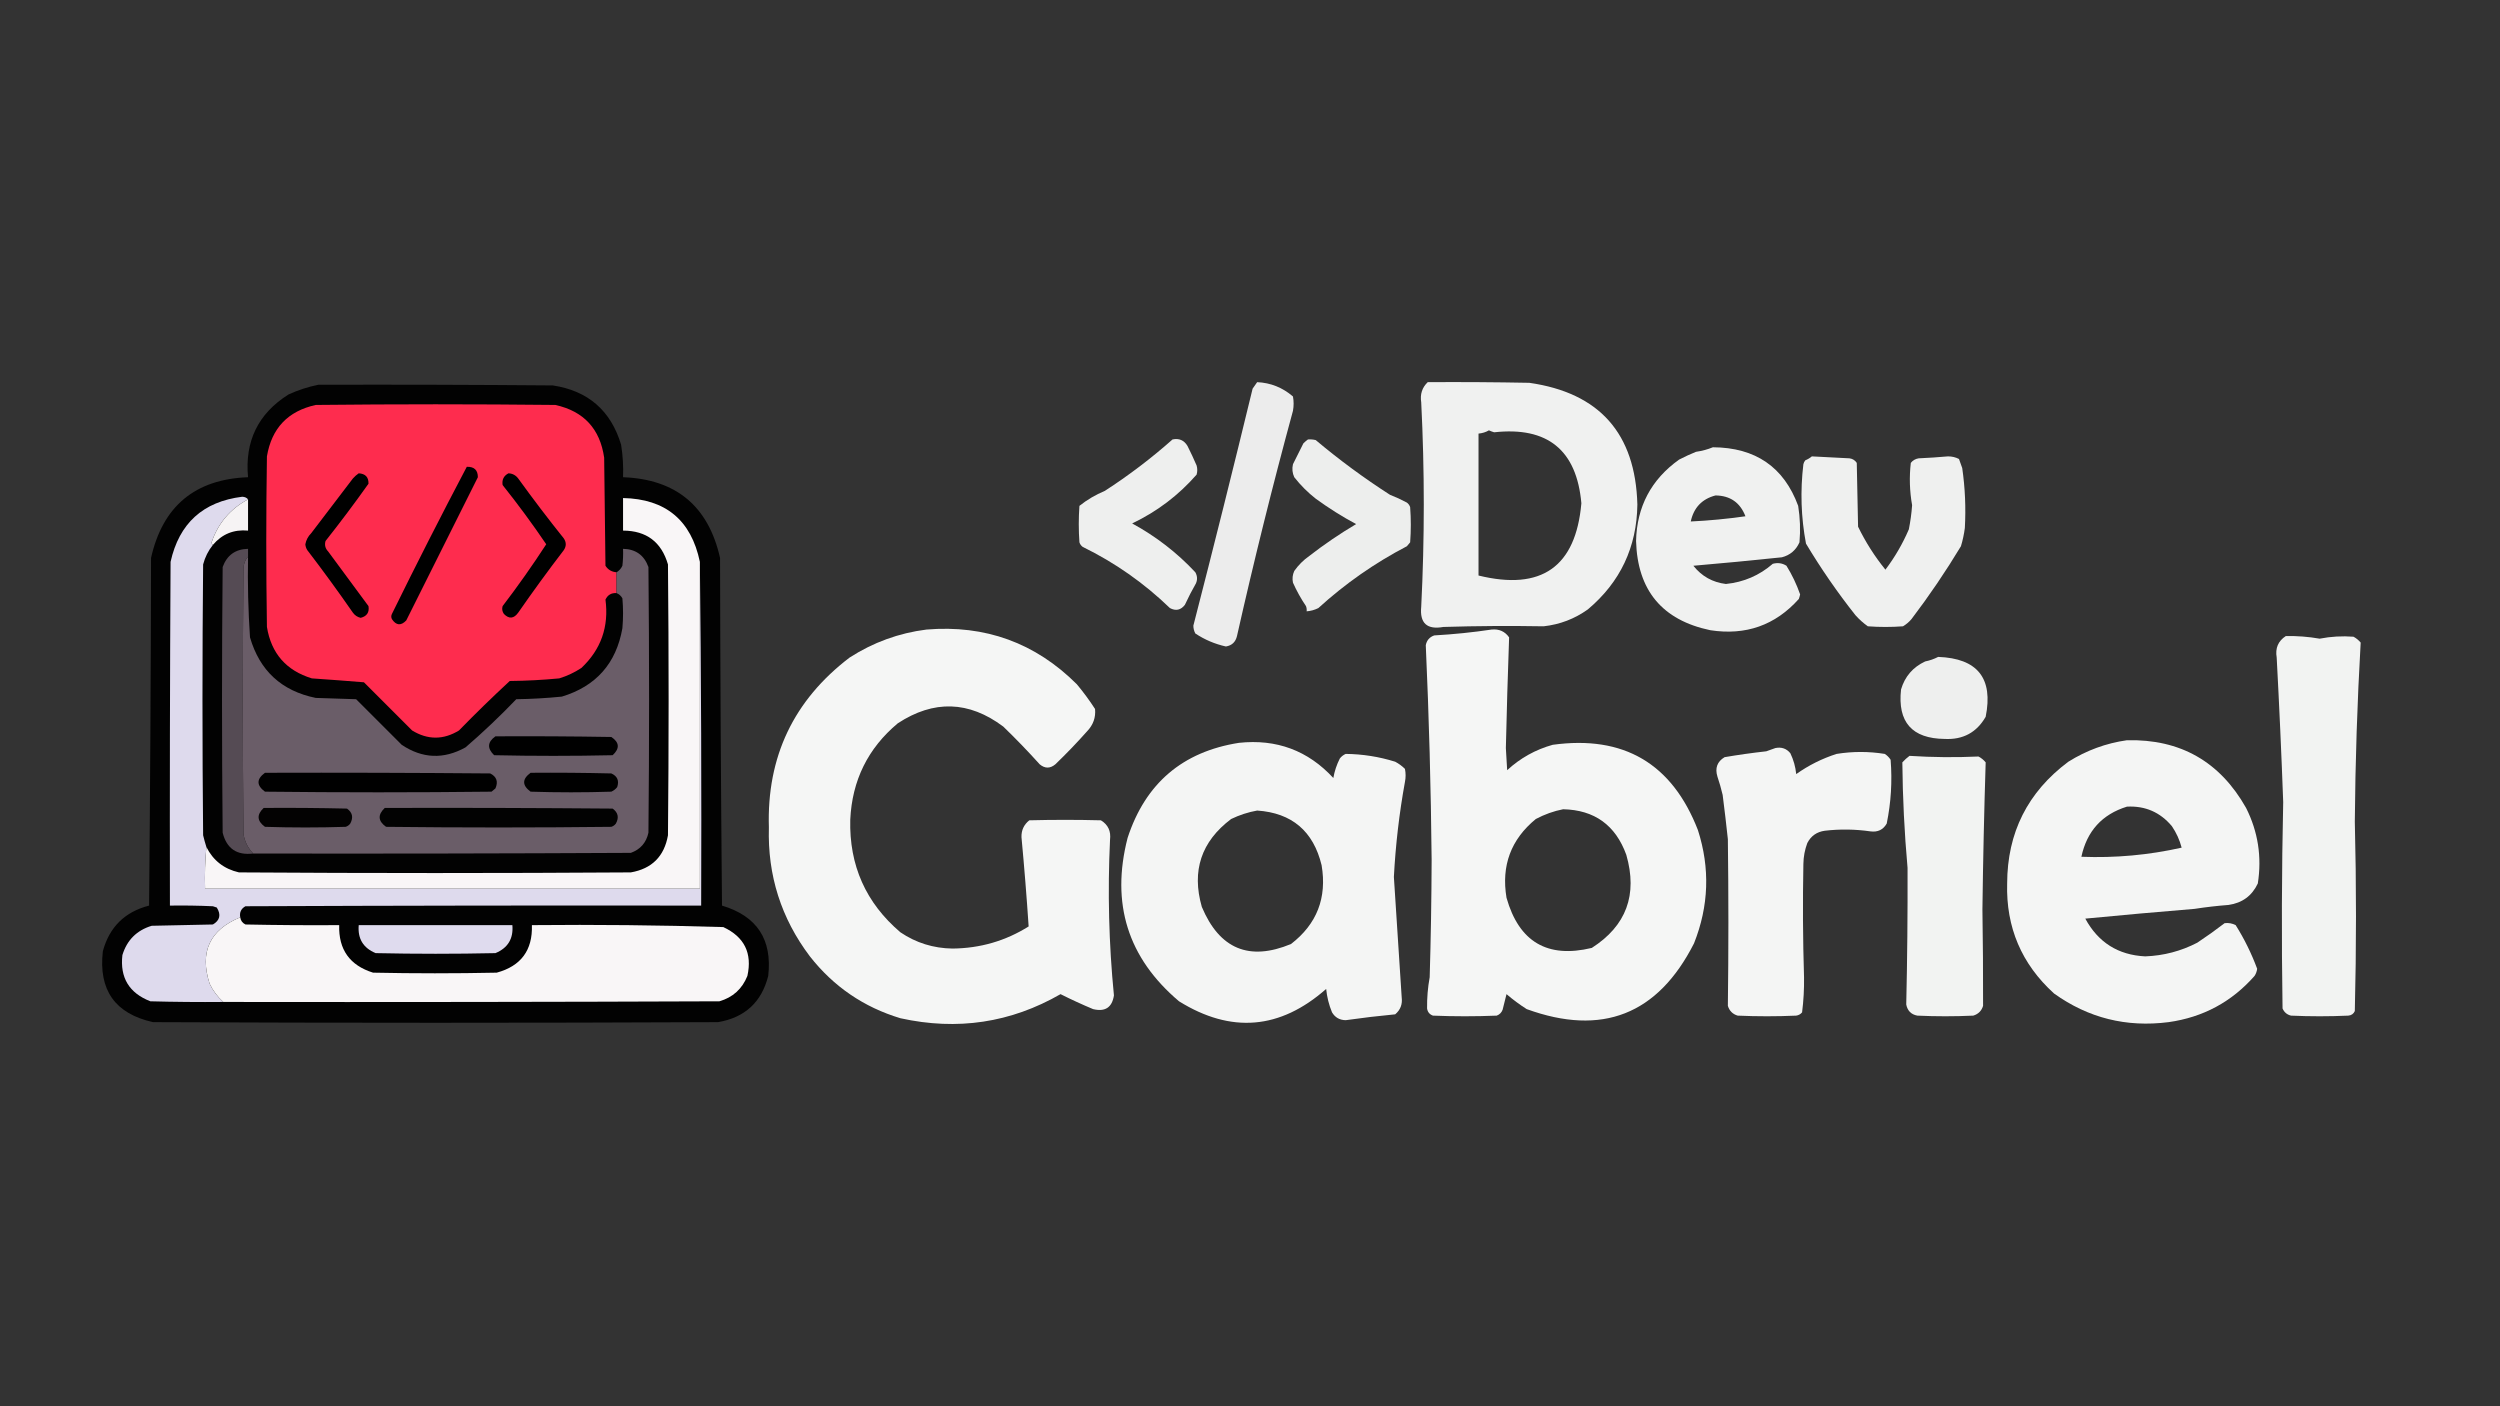 <?xml version="1.0" encoding="UTF-8"?>
<!DOCTYPE svg PUBLIC "-//W3C//DTD SVG 1.1//EN" "http://www.w3.org/Graphics/SVG/1.1/DTD/svg11.dtd">
<svg xmlns="http://www.w3.org/2000/svg" version="1.1" width="1920px" height="1080px" style="shape-rendering:geometricPrecision; text-rendering:geometricPrecision; image-rendering:optimizeQuality; fill-rule:evenodd; clip-rule:evenodd" xmlns:xlink="http://www.w3.org/1999/xlink">
<rect width="100%" height="100%" fill="#333333" stroke="none"/>
<g><path style="opacity:0.906" fill="#fefffe" d="M 965.5,293.5 C 975.849,293.968 985.016,297.635 993,304.5C 993.667,308.167 993.667,311.833 993,315.5C 977.409,372.769 963.076,430.436 950,488.5C 948.915,493.086 946.082,495.753 941.5,496.5C 933.017,494.619 925.183,491.286 918,486.5C 917.015,484.634 916.515,482.634 916.5,480.5C 932.113,419.929 947.28,359.263 962,298.5C 963.176,296.804 964.343,295.138 965.5,293.5 Z"/></g>
<g><path style="opacity:0.933" fill="#fefffe" d="M 1096.5,293.5 C 1122.5,293.333 1148.5,293.5 1174.5,294C 1228.37,301.714 1256.04,332.88 1257.5,387.5C 1257.06,420.217 1244.39,447.05 1219.5,468C 1209.35,475.274 1198.02,479.607 1185.5,481C 1159.83,480.548 1134.16,480.714 1108.5,481.5C 1095.94,483.77 1090.27,478.604 1091.5,466C 1094.13,413.667 1094.13,361.334 1091.5,309C 1090.51,302.791 1092.18,297.625 1096.5,293.5 Z M 1143.5,330.5 C 1144.77,331.09 1146.1,331.59 1147.5,332C 1188.53,327.486 1210.87,345.652 1214.5,386.5C 1210.2,435.375 1183.86,453.875 1135.5,442C 1135.5,405.667 1135.5,369.333 1135.5,333C 1138.46,332.721 1141.12,331.887 1143.5,330.5 Z"/></g>
<g><path style="opacity:0.984" fill="#020202" d="M 244.5,295.5 C 304.501,295.333 364.501,295.5 424.5,296C 451.585,300.084 469.085,315.251 477,341.5C 478.33,349.773 478.83,358.107 478.5,366.5C 519.216,368.047 544.049,388.714 553,428.5C 553.167,517.502 553.667,606.502 554.5,695.5C 581.361,703.542 593.194,721.542 590,749.5C 584.908,769.644 572.075,781.477 551.5,785C 406.833,785.667 262.167,785.667 117.5,785C 88.379,778.52 75.545,760.354 79,730.5C 84.037,711.963 95.87,700.296 114.5,695.5C 115.333,606.502 115.833,517.502 116,428.5C 124.951,388.714 149.784,368.047 190.5,366.5C 187.908,338.852 198.242,317.686 221.5,303C 228.991,299.558 236.658,297.058 244.5,295.5 Z"/></g>
<g><path style="opacity:1" fill="#fe2c4e" d="M 473.5,439.5 C 473.5,444.833 473.5,450.167 473.5,455.5C 469.507,455.245 466.674,456.911 465,460.5C 467.737,481.298 461.57,498.798 446.5,513C 441.226,516.47 435.56,519.136 429.5,521C 416.874,522.207 404.208,522.874 391.5,523C 378.196,535.304 365.196,547.97 352.5,561C 340.5,568.333 328.5,568.333 316.5,561C 304.167,548.667 291.833,536.333 279.5,524C 266.222,522.916 252.888,521.916 239.5,521C 219.806,514.974 208.306,501.807 205,481.5C 204.333,437.833 204.333,394.167 205,350.5C 208.609,328.891 221.109,315.724 242.5,311C 303.833,310.333 365.167,310.333 426.5,311C 448.322,315.824 460.822,329.324 464,351.5C 464.333,379.167 464.667,406.833 465,434.5C 466.946,437.55 469.779,439.217 473.5,439.5 Z"/></g>
<g><path style="opacity:0.918" fill="#fefffe" d="M 900.5,337.5 C 905.543,336.431 909.377,338.097 912,342.5C 914.483,347.431 916.816,352.431 919,357.5C 919.667,359.833 919.667,362.167 919,364.5C 905.096,380.402 888.596,392.902 869.5,402C 887.763,411.946 903.929,424.446 918,439.5C 919.576,442.282 919.743,445.116 918.5,448C 915.43,453.359 912.596,458.859 910,464.5C 906.861,468.577 903.028,469.41 898.5,467C 878.636,447.801 856.303,432.135 831.5,420C 830.299,419.097 829.465,417.931 829,416.5C 828.333,407.167 828.333,397.833 829,388.5C 834.923,383.785 841.423,379.951 848.5,377C 866.864,365.129 884.197,351.963 900.5,337.5 Z"/></g>
<g><path style="opacity:0.917" fill="#fefffe" d="M 1004.5,337.5 C 1006.53,337.338 1008.53,337.505 1010.5,338C 1028.61,353.22 1047.61,367.22 1067.5,380C 1071.95,381.726 1076.29,383.726 1080.5,386C 1081.7,386.903 1082.53,388.069 1083,389.5C 1083.67,398.5 1083.67,407.5 1083,416.5C 1082.17,417.5 1081.33,418.5 1080.5,419.5C 1055.77,432.396 1033.11,448.229 1012.5,467C 1009.65,468.43 1006.65,469.263 1003.5,469.5C 1003.66,468.127 1003.49,466.793 1003,465.5C 999.145,459.79 995.812,453.79 993,447.5C 992.348,444.406 992.682,441.406 994,438.5C 997.167,434 1001,430.167 1005.5,427C 1016.98,418.091 1028.98,409.925 1041.5,402.5C 1030.81,396.764 1020.47,390.264 1010.5,383C 1004.33,378.167 998.833,372.667 994,366.5C 992.517,363.298 992.183,359.964 993,356.5C 995.667,351.167 998.333,345.833 1001,340.5C 1002.15,339.364 1003.31,338.364 1004.5,337.5 Z"/></g>
<g><path style="opacity:0.932" fill="#fefffe" d="M 1315.5,343.5 C 1348.19,343.691 1370.03,358.691 1381,388.5C 1382.48,397.787 1382.82,407.121 1382,416.5C 1379.32,422.512 1374.82,426.345 1368.5,428C 1345.47,430.422 1322.8,432.588 1300.5,434.5C 1306.92,442.582 1315.25,447.249 1325.5,448.5C 1339.18,447.11 1351.18,441.943 1361.5,433C 1365.32,431.977 1368.82,432.477 1372,434.5C 1376.3,441.443 1379.8,448.777 1382.5,456.5C 1382.24,457.689 1381.91,458.856 1381.5,460C 1363.4,480.212 1340.74,488.212 1313.5,484C 1276.58,476.236 1257.58,453.402 1256.5,415.5C 1257.09,389.15 1268.09,368.317 1289.5,353C 1293.71,350.814 1298.05,348.814 1302.5,347C 1307.12,346.334 1311.45,345.168 1315.5,343.5 Z M 1317.5,380.5 C 1328.78,380.641 1336.45,385.975 1340.5,396.5C 1326.54,398.496 1312.54,399.829 1298.5,400.5C 1300.79,389.879 1307.12,383.213 1317.5,380.5 Z"/></g>
<g><path style="opacity:0.925" fill="#fefffe" d="M 1391.5,350.5 C 1401.16,350.982 1410.83,351.482 1420.5,352C 1422.85,352.346 1424.68,353.513 1426,355.5C 1426.33,371.833 1426.67,388.167 1427,404.5C 1432.73,416.294 1439.73,427.294 1448,437.5C 1455.25,427.912 1461.25,417.579 1466,406.5C 1467.21,400.382 1468.05,394.216 1468.5,388C 1466.59,377.207 1466.25,366.374 1467.5,355.5C 1469.04,353.563 1471.04,352.396 1473.5,352C 1481.01,351.666 1488.51,351.166 1496,350.5C 1499.07,350.481 1501.91,351.147 1504.5,352.5C 1505.31,354.798 1506.14,357.132 1507,359.5C 1509.2,374.769 1509.86,390.103 1509,405.5C 1508.38,410.253 1507.38,414.92 1506,419.5C 1494.32,438.859 1481.66,457.526 1468,475.5C 1466.13,477.709 1463.96,479.542 1461.5,481C 1452.5,481.667 1443.5,481.667 1434.5,481C 1431.04,478.537 1427.87,475.704 1425,472.5C 1411.1,454.951 1398.44,436.617 1387,417.5C 1383.19,397.297 1382.53,376.963 1385,356.5C 1385.25,355.376 1385.75,354.376 1386.5,353.5C 1388.4,352.725 1390.06,351.725 1391.5,350.5 Z"/></g>
<g><path style="opacity:1" fill="#000000" d="M 358.5,358.5 C 364.17,358.339 367.003,361.006 367,366.5C 348.667,403.167 330.333,439.833 312,476.5C 307.939,480.737 304.272,480.403 301,475.5C 300.333,474.167 300.333,472.833 301,471.5C 319.669,433.495 338.835,395.828 358.5,358.5 Z"/></g>
<g><path style="opacity:1" fill="#000000" d="M 275.5,363.5 C 280.657,363.819 283.157,366.486 283,371.5C 272.385,386.45 261.385,401.116 250,415.5C 249.143,418.551 249.81,421.217 252,423.5C 262.333,437.5 272.667,451.5 283,465.5C 283.771,470.281 281.771,473.281 277,474.5C 274.501,473.917 272.501,472.584 271,470.5C 259.72,454.22 248.053,438.22 236,422.5C 235.125,421.127 234.625,419.627 234.5,418C 235.13,414.704 236.63,411.87 239,409.5C 249.667,395.5 260.333,381.5 271,367.5C 272.397,365.93 273.897,364.596 275.5,363.5 Z"/></g>
<g><path style="opacity:1" fill="#000000" d="M 390.5,363.5 C 393.617,363.642 396.117,364.976 398,367.5C 409.283,383.117 420.95,398.451 433,413.5C 435,416.5 435,419.5 433,422.5C 420.947,438.22 409.28,454.22 398,470.5C 394.623,475.197 390.957,475.53 387,471.5C 385.699,469.635 385.365,467.635 386,465.5C 397.803,450.04 408.97,434.207 419.5,418C 408.964,402.455 397.798,387.288 386,372.5C 385.377,368.412 386.877,365.412 390.5,363.5 Z"/></g>
<g><path style="opacity:1" fill="#dedaed" d="M 190.5,383.5 C 176.835,390.831 167.501,401.831 162.5,416.5C 162.543,417.416 162.876,418.083 163.5,418.5C 159.954,422.926 157.454,427.926 156,433.5C 155.333,502.833 155.333,572.167 156,641.5C 156.739,644.546 157.572,647.546 158.5,650.5C 157.506,660.987 157.172,671.654 157.5,682.5C 284.167,682.5 410.833,682.5 537.5,682.5C 537.5,598.833 537.5,515.167 537.5,431.5C 538.499,519.332 538.833,607.332 538.5,695.5C 421.833,695.333 305.166,695.5 188.5,696C 185.159,697.85 183.826,700.683 184.5,704.5C 160.998,714.175 153.165,731.175 161,755.5C 163.563,760.892 167.063,765.559 171.5,769.5C 152.83,769.667 134.164,769.5 115.5,769C 99.194,762.695 92.027,750.862 94,733.5C 97.5,722 105,714.5 116.5,711C 132.167,710.667 147.833,710.333 163.5,710C 168.913,706.844 169.913,702.51 166.5,697C 165.5,696.667 164.5,696.333 163.5,696C 152.505,695.5 141.505,695.333 130.5,695.5C 130.333,607.499 130.5,519.499 131,431.5C 137.579,401.922 155.912,385.255 186,381.5C 187.986,381.569 189.486,382.235 190.5,383.5 Z"/></g>
<g><path style="opacity:1" fill="#f9f6f7" d="M 537.5,431.5 C 537.5,515.167 537.5,598.833 537.5,682.5C 410.833,682.5 284.167,682.5 157.5,682.5C 157.172,671.654 157.506,660.987 158.5,650.5C 163.719,660.875 172.053,667.375 183.5,670C 283.833,670.667 384.167,670.667 484.5,670C 500.658,667.176 510.158,657.676 513,641.5C 513.667,572.167 513.667,502.833 513,433.5C 507.982,416.24 496.482,407.573 478.5,407.5C 478.5,399.167 478.5,390.833 478.5,382.5C 511.171,383.17 530.837,399.504 537.5,431.5 Z"/></g>
<g><path style="opacity:1" fill="#f6f3f4" d="M 190.5,383.5 C 190.5,391.5 190.5,399.5 190.5,407.5C 179.511,406.501 170.511,410.167 163.5,418.5C 162.876,418.083 162.543,417.416 162.5,416.5C 167.501,401.831 176.835,390.831 190.5,383.5 Z"/></g>
<g><path style="opacity:1" fill="#554b54" d="M 190.5,427.5 C 188.286,429.995 187.119,432.995 187,436.5C 186.333,504.5 186.333,572.5 187,640.5C 187.927,646.354 190.427,651.354 194.5,655.5C 181.912,657.07 174.079,651.737 171,639.5C 170.333,571.5 170.333,503.5 171,435.5C 174.282,426.389 180.782,421.722 190.5,421.5C 190.5,423.5 190.5,425.5 190.5,427.5 Z"/></g>
<g><path style="opacity:1" fill="#6a5d68" d="M 194.5,655.5 C 190.427,651.354 187.927,646.354 187,640.5C 186.333,572.5 186.333,504.5 187,436.5C 187.119,432.995 188.286,429.995 190.5,427.5C 190.114,448.197 190.614,468.864 192,489.5C 199.463,515.152 216.296,530.652 242.5,536C 252.833,536.333 263.167,536.667 273.5,537C 285.167,548.667 296.833,560.333 308.5,572C 324.376,582.635 340.709,583.302 357.5,574C 370.99,562.378 383.99,550.045 396.5,537C 408.203,536.832 419.87,536.166 431.5,535C 457.731,527.056 473.231,509.556 478,482.5C 478.667,474.833 478.667,467.167 478,459.5C 476.951,457.616 475.451,456.282 473.5,455.5C 473.5,450.167 473.5,444.833 473.5,439.5C 475.504,438.327 477.004,436.66 478,434.5C 478.499,430.179 478.666,425.846 478.5,421.5C 488.218,421.722 494.718,426.389 498,435.5C 498.667,503.5 498.667,571.5 498,639.5C 496.345,647.155 491.845,652.321 484.5,655C 387.834,655.5 291.167,655.667 194.5,655.5 Z"/></g>
<g><path style="opacity:0.954" fill="#fefffe" d="M 711.5,483.5 C 756.681,479.733 795.181,493.733 827,525.5C 832.053,531.552 836.719,537.885 841,544.5C 841.614,550.967 839.614,556.634 835,561.5C 827.142,570.356 818.976,578.856 810.5,587C 806.5,590.333 802.5,590.333 798.5,587C 789.475,576.976 780.142,567.31 770.5,558C 744.113,538.231 717.113,537.398 689.5,555.5C 666.573,574.665 654.407,599.332 653,629.5C 652.12,664.557 664.953,693.39 691.5,716C 703.478,724.108 716.812,728.275 731.5,728.5C 752.791,728.292 772.291,722.625 790,711.5C 788.477,688.679 786.643,665.846 784.5,643C 784.331,637.671 786.331,633.338 790.5,630C 808.841,629.522 827.174,629.522 845.5,630C 851.002,633.357 853.335,638.357 852.5,645C 850.597,684.913 851.597,724.747 855.5,764.5C 854.07,773.744 848.736,777.244 839.5,775C 830.999,771.448 822.666,767.615 814.5,763.5C 776.258,785.502 735.258,791.669 691.5,782C 663.352,773.505 640.185,757.672 622,734.5C 599.942,705.298 589.442,672.298 590.5,635.5C 588.835,581.299 609.502,537.799 652.5,505C 670.626,493.349 690.293,486.183 711.5,483.5 Z"/></g>
<g><path style="opacity:0.955" fill="#fefffe" d="M 1145.5,483.5 C 1151.27,482.913 1155.77,484.913 1159,489.5C 1157.98,517.689 1157.15,546.022 1156.5,574.5C 1156.83,580.167 1157.17,585.833 1157.5,591.5C 1167.64,582.175 1179.31,575.675 1192.5,572C 1247,564.521 1284.16,586.355 1304,637.5C 1313.41,666.816 1312.41,695.816 1301,724.5C 1273.21,779.215 1230.37,796.048 1172.5,775C 1167.07,771.532 1161.9,767.699 1157,763.5C 1156,767.5 1155,771.5 1154,775.5C 1153.17,777.667 1151.67,779.167 1149.5,780C 1133.17,780.667 1116.83,780.667 1100.5,780C 1097.9,779.065 1096.4,777.232 1096,774.5C 1095.89,766.42 1096.55,758.42 1098,750.5C 1098.89,720.507 1099.39,690.507 1099.5,660.5C 1098.97,605.449 1097.47,550.449 1095,495.5C 1095.73,491.766 1097.9,489.266 1101.5,488C 1116.38,487.159 1131.05,485.659 1145.5,483.5 Z M 1200.5,621.5 C 1224.55,622.029 1240.72,633.695 1249,656.5C 1257.83,687.201 1248.99,711.034 1222.5,728C 1188.45,736.219 1166.62,723.386 1157,689.5C 1152.88,664.85 1160.38,644.683 1179.5,629C 1186.28,625.404 1193.28,622.904 1200.5,621.5 Z"/></g>
<g><path style="opacity:0.94" fill="#fefffe" d="M 1755.5,488.5 C 1764.24,488.327 1772.9,488.993 1781.5,490.5C 1790.1,488.827 1798.77,488.327 1807.5,489C 1809.61,490.141 1811.44,491.641 1813,493.5C 1810.37,539.261 1808.87,585.094 1808.5,631C 1809.7,679.501 1809.7,728.001 1808.5,776.5C 1807.53,778.636 1805.86,779.803 1803.5,780C 1788.83,780.667 1774.17,780.667 1759.5,780C 1756.43,779.261 1754.26,777.428 1753,774.5C 1752.17,721.596 1752.34,668.763 1753.5,616C 1752.15,579.039 1750.48,542.039 1748.5,505C 1747.27,497.813 1749.61,492.313 1755.5,488.5 Z"/></g>
<g><path style="opacity:0.918" fill="#fefffe" d="M 1488.5,504.5 C 1518.79,505.608 1530.95,520.942 1525,550.5C 1518.08,562.545 1507.58,568.212 1493.5,567.5C 1468.4,567.226 1457.23,554.56 1460,529.5C 1462.91,519.584 1469.08,512.417 1478.5,508C 1482.11,507.262 1485.44,506.095 1488.5,504.5 Z"/></g>
<g><path style="opacity:1" fill="#000000" d="M 380.5,565.5 C 410.169,565.333 439.835,565.5 469.5,566C 475.759,570.167 476.092,574.833 470.5,580C 440.167,580.667 409.833,580.667 379.5,580C 374.003,574.683 374.336,569.85 380.5,565.5 Z"/></g>
<g><path style="opacity:0.95" fill="#fefffe" d="M 1633.5,568.5 C 1674.38,567.527 1704.88,584.86 1725,620.5C 1734.18,638.771 1737.18,658.104 1734,678.5C 1729.53,687.998 1722.03,693.498 1711.5,695C 1702.78,695.67 1694.12,696.67 1685.5,698C 1657.49,700.301 1629.49,702.801 1601.5,705.5C 1611.41,723.787 1626.74,733.454 1647.5,734.5C 1661.7,733.965 1675.03,730.465 1687.5,724C 1694.68,719.245 1701.68,714.245 1708.5,709C 1711.47,708.617 1714.31,709.117 1717,710.5C 1723.64,721.078 1729.14,732.245 1733.5,744C 1733.26,745.984 1732.59,747.817 1731.5,749.5C 1713.93,769.454 1691.93,781.287 1665.5,785C 1633.08,789.168 1603.75,781.835 1577.5,763C 1552.56,740.356 1540.56,712.19 1541.5,678.5C 1541.59,639.484 1557.26,608.317 1588.5,585C 1602.47,576.273 1617.47,570.773 1633.5,568.5 Z M 1633.5,619.5 C 1647.51,618.778 1659.01,623.778 1668,634.5C 1671.46,639.593 1673.96,645.093 1675.5,651C 1650.21,656.685 1624.54,659.018 1598.5,658C 1602.76,638.244 1614.43,625.411 1633.5,619.5 Z"/></g>
<g><path style="opacity:0.952" fill="#fefffe" d="M 951.5,570.5 C 980.391,567.41 1004.56,576.41 1024,597.5C 1024.92,592.246 1026.58,587.246 1029,582.5C 1030.21,580.951 1031.71,579.785 1033.5,579C 1046.46,579.137 1059.12,581.137 1071.5,585C 1074.27,586.467 1076.77,588.3 1079,590.5C 1079.67,593.833 1079.67,597.167 1079,600.5C 1074.62,624.591 1071.79,648.924 1070.5,673.5C 1072.51,704.332 1074.51,735.166 1076.5,766C 1077.18,771.296 1075.51,775.629 1071.5,779C 1058.78,780.2 1046.11,781.7 1033.5,783.5C 1028.86,783.432 1025.36,781.432 1023,777.5C 1020.61,771.725 1019.11,765.725 1018.5,759.5C 983.144,790.666 945.478,793.833 905.5,769C 866.184,735.766 853.018,693.932 866,643.5C 879.666,601.659 908.166,577.326 951.5,570.5 Z M 965.5,622.5 C 992.16,624.314 1008.66,638.314 1015,664.5C 1019.22,689.513 1011.39,709.68 991.5,725C 959.415,738.331 936.582,728.831 923,696.5C 915.05,668.784 922.55,646.284 945.5,629C 951.953,625.893 958.62,623.726 965.5,622.5 Z"/></g>
<g><path style="opacity:0.947" fill="#fefffe" d="M 1363.5,574.5 C 1368.22,573.553 1372.06,574.886 1375,578.5C 1377.43,583.559 1378.93,588.892 1379.5,594.5C 1389.04,587.731 1399.37,582.564 1410.5,579C 1422.84,577.023 1435.17,577.023 1447.5,579C 1449.33,580.167 1450.83,581.667 1452,583.5C 1453.31,600.007 1452.31,616.34 1449,632.5C 1446.27,637.255 1442.1,639.255 1436.5,638.5C 1424.82,636.817 1413.15,636.65 1401.5,638C 1395.3,638.842 1390.8,642.009 1388,647.5C 1386.08,652.638 1385.08,657.971 1385,663.5C 1384.44,692.503 1384.6,721.503 1385.5,750.5C 1385.64,759.596 1385.14,768.596 1384,777.5C 1382.83,778.893 1381.33,779.727 1379.5,780C 1364.5,780.667 1349.5,780.667 1334.5,780C 1330.67,778.833 1328.17,776.333 1327,772.5C 1327.54,729.841 1327.54,687.174 1327,644.5C 1325.79,633.154 1324.45,621.821 1323,610.5C 1321.88,605.729 1320.54,601.062 1319,596.5C 1316.96,589.909 1318.79,584.909 1324.5,581.5C 1335.1,579.693 1345.77,578.193 1356.5,577C 1358.93,576.098 1361.26,575.264 1363.5,574.5 Z"/></g>
<g><path style="opacity:0.938" fill="#fefffe" d="M 1466.5,580.5 C 1484.17,581.639 1501.84,581.806 1519.5,581C 1521.62,582.122 1523.46,583.622 1525,585.5C 1523.81,623.138 1522.98,660.805 1522.5,698.5C 1522.89,723.171 1523.06,747.837 1523,772.5C 1521.87,776.3 1519.37,778.8 1515.5,780C 1501.17,780.667 1486.83,780.667 1472.5,780C 1467.79,779.112 1464.96,776.279 1464,771.5C 1464.79,736.51 1465.12,701.51 1465,666.5C 1462.58,639.534 1461.25,612.534 1461,585.5C 1462.73,583.598 1464.56,581.931 1466.5,580.5 Z"/></g>
<g><path style="opacity:1" fill="#000000" d="M 203.5,593.5 C 261.168,593.333 318.834,593.5 376.5,594C 381.416,596.489 382.749,600.323 380.5,605.5C 379.5,606.333 378.5,607.167 377.5,608C 319.5,608.667 261.5,608.667 203.5,608C 196.899,603.171 196.899,598.338 203.5,593.5 Z"/></g>
<g><path style="opacity:1" fill="#000000" d="M 407.5,593.5 C 428.169,593.333 448.836,593.5 469.5,594C 474.143,596.072 475.643,599.572 474,604.5C 472.786,606.049 471.286,607.215 469.5,608C 448.833,608.667 428.167,608.667 407.5,608C 400.899,603.171 400.899,598.338 407.5,593.5 Z"/></g>
<g><path style="opacity:1" fill="#030202" d="M 202.5,620.5 C 223.836,620.333 245.169,620.5 266.5,621C 270.696,623.981 271.529,627.814 269,632.5C 268.097,633.701 266.931,634.535 265.5,635C 244.833,635.667 224.167,635.667 203.5,635C 197.335,630.524 197.001,625.691 202.5,620.5 Z"/></g>
<g><path style="opacity:1" fill="#020202" d="M 295.5,620.5 C 353.834,620.333 412.168,620.5 470.5,621C 474.701,624.025 475.535,627.859 473,632.5C 472.097,633.701 470.931,634.535 469.5,635C 411.833,635.667 354.167,635.667 296.5,635C 290.292,630.58 289.958,625.747 295.5,620.5 Z"/></g>
<g><path style="opacity:1" fill="#f9f6f7" d="M 184.5,704.5 C 184.848,707.019 186.181,708.853 188.5,710C 212.498,710.5 236.498,710.667 260.5,710.5C 259.956,729.252 268.623,741.418 286.5,747C 318.167,747.667 349.833,747.667 381.5,747C 400.117,741.929 409.117,729.763 408.5,710.5C 457.547,710.019 506.547,710.519 555.5,712C 571.687,719.541 577.854,732.041 574,749.5C 570.007,759.493 562.84,765.993 552.5,769C 425.5,769.5 298.5,769.667 171.5,769.5C 167.063,765.559 163.563,760.892 161,755.5C 153.165,731.175 160.998,714.175 184.5,704.5 Z"/></g>
<g><path style="opacity:1" fill="#dfdbee" d="M 275.5,710.5 C 314.833,710.5 354.167,710.5 393.5,710.5C 394.398,720.875 390.065,728.042 380.5,732C 349.833,732.667 319.167,732.667 288.5,732C 278.935,728.042 274.602,720.875 275.5,710.5 Z"/></g>
</svg>
